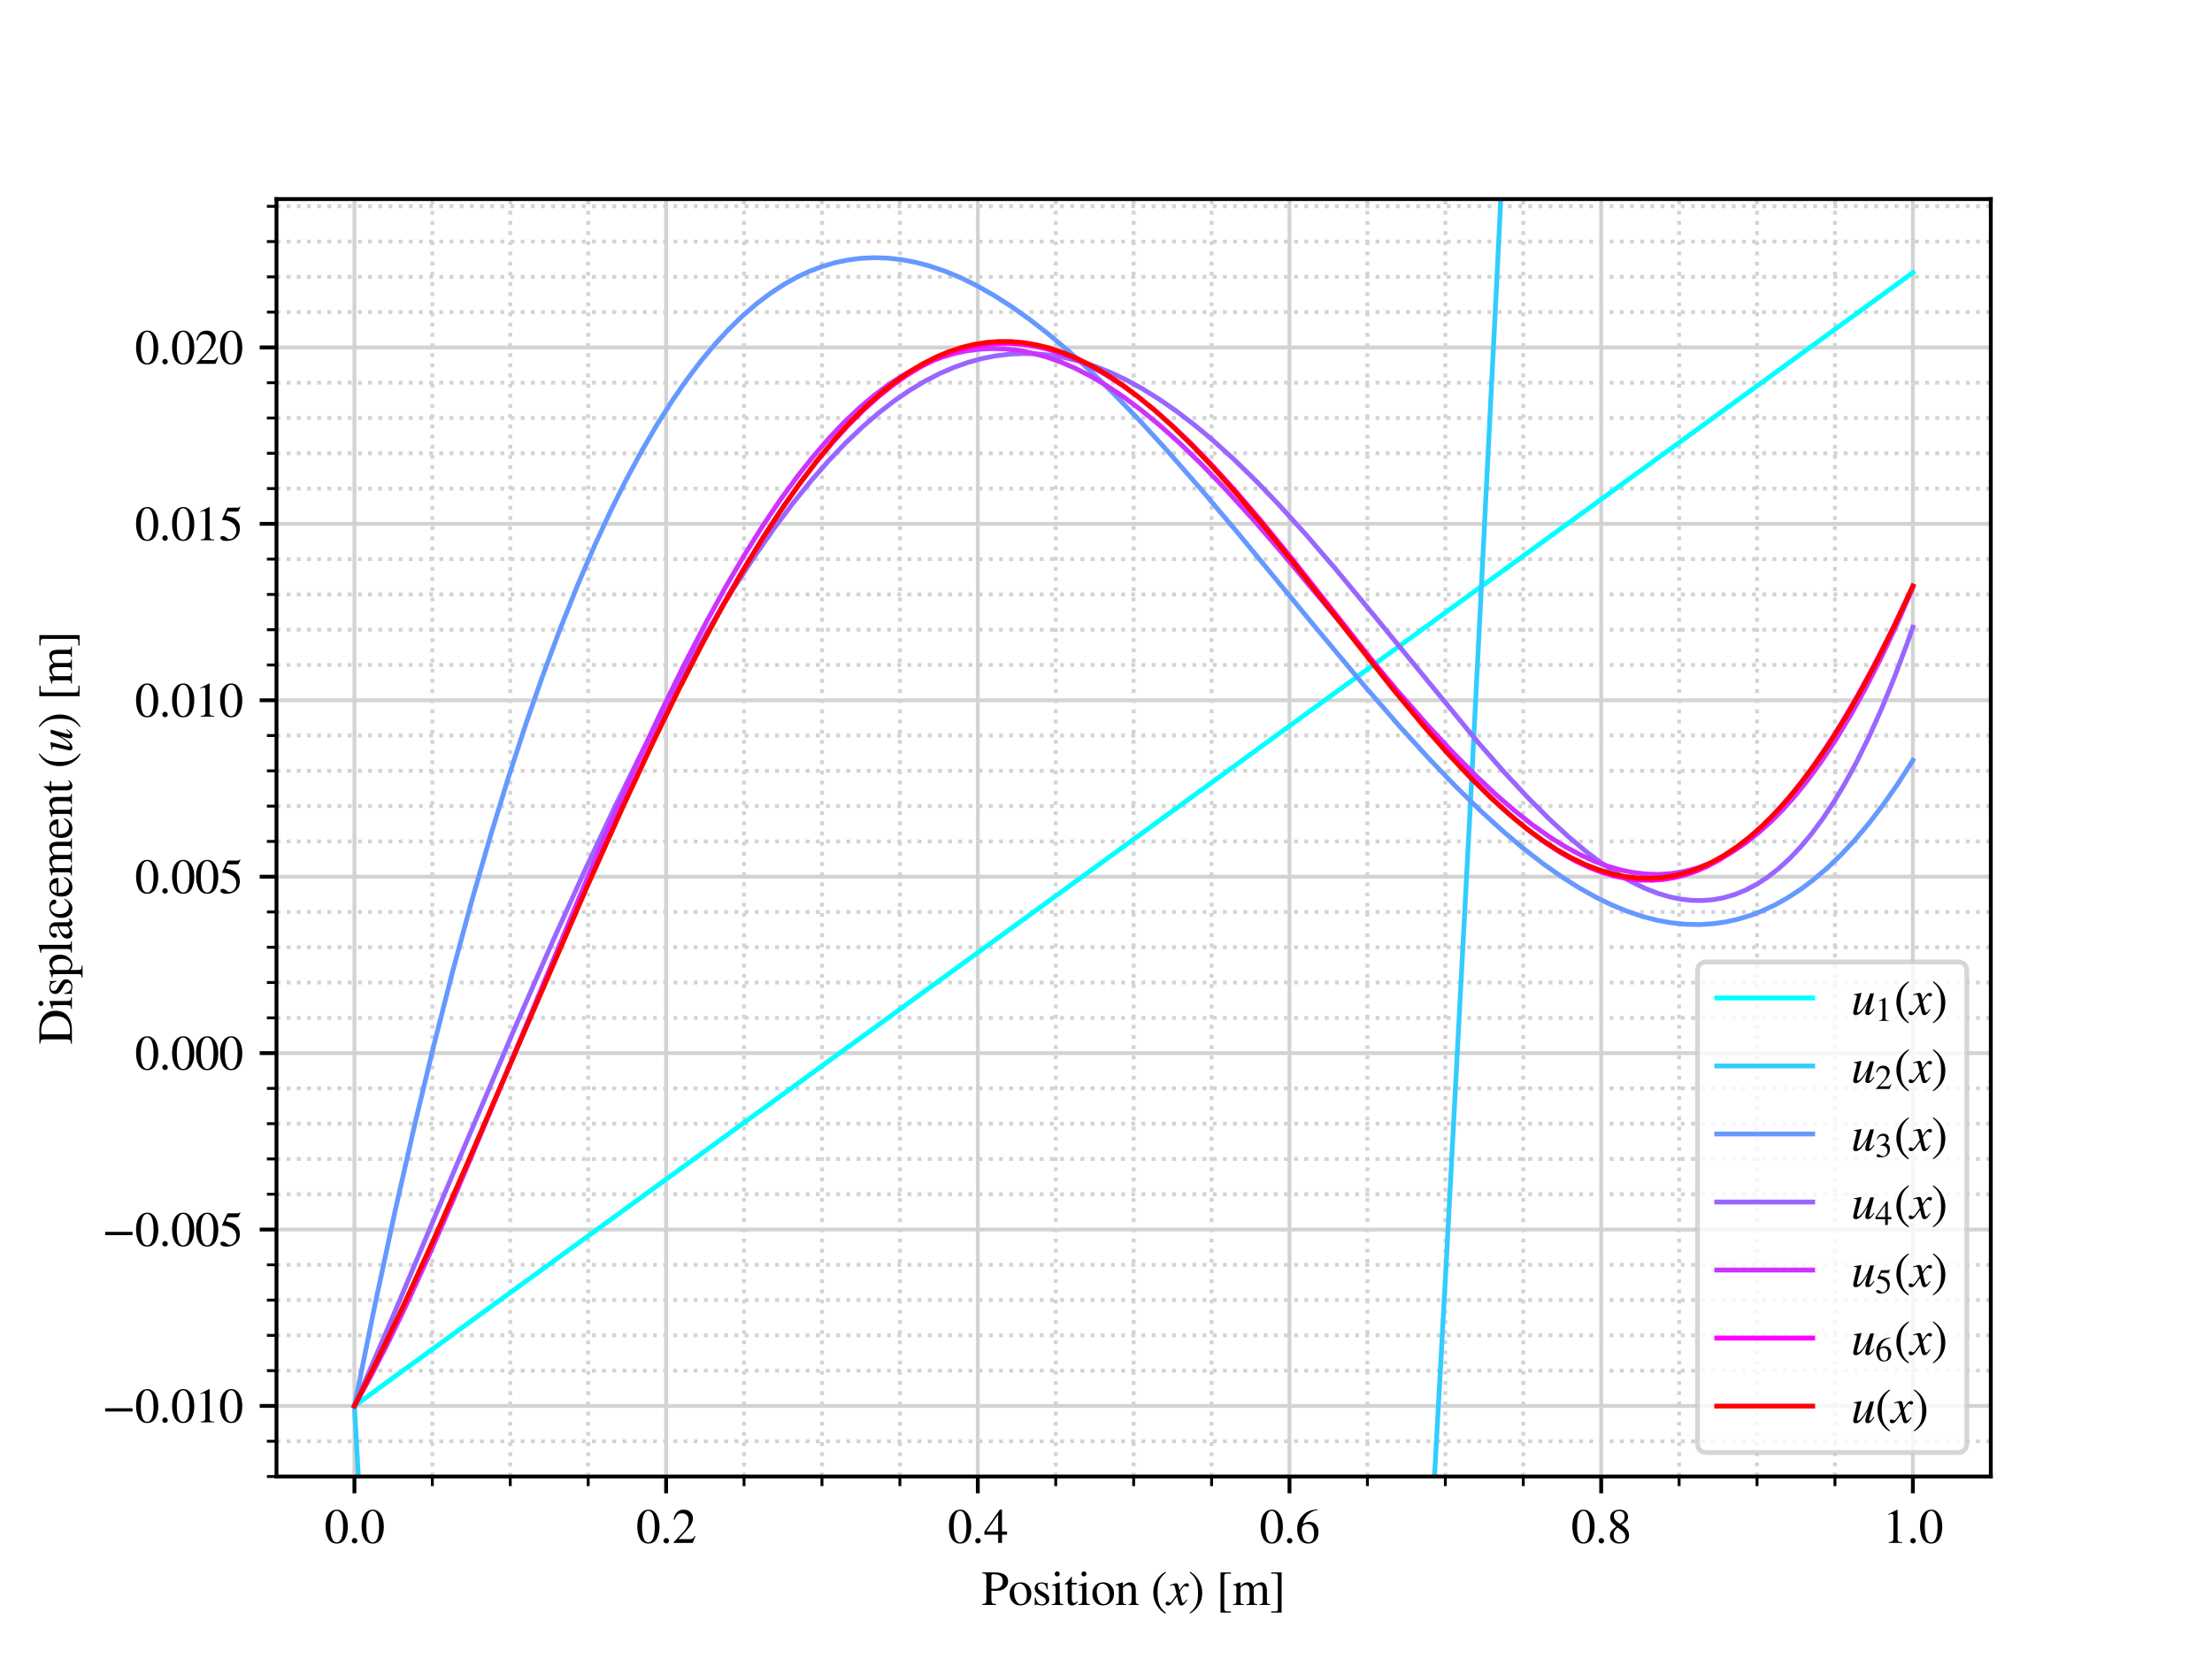 <?xml version="1.0" encoding="utf-8" standalone="no"?>
<!DOCTYPE svg PUBLIC "-//W3C//DTD SVG 1.1//EN"
  "http://www.w3.org/Graphics/SVG/1.1/DTD/svg11.dtd">
<svg xmlns:xlink="http://www.w3.org/1999/xlink" width="460.8pt" height="345.6pt" viewBox="0 0 460.8 345.6" xmlns="http://www.w3.org/2000/svg" version="1.1">
 <defs>
  <style type="text/css">*{stroke-linejoin: round; stroke-linecap: butt}</style>
 </defs>
 <g id="figure_1">
  <g id="patch_1">
   <path d="M 0 345.6 
L 460.8 345.6 
L 460.8 0 
L 0 0 
z
" style="fill: #ffffff"/>
  </g>
  <g id="axes_1">
   <g id="patch_2">
    <path d="M 57.6 307.584 
L 414.72 307.584 
L 414.72 41.472 
L 57.6 41.472 
z
" style="fill: #ffffff"/>
   </g>
   <g id="matplotlib.axis_1">
    <g id="xtick_1">
     <g id="line2d_1">
      <path d="M 73.833 307.584 
L 73.833 41.472 
" clip-path="url(#p7ff3b9deb4)" style="fill: none; stroke: #d3d3d3; stroke-width: 0.8; stroke-linecap: square"/>
     </g>
     <g id="line2d_2">
      <defs>
       <path id="m529e2c85d0" d="M 0 0 
L 0 3.5 
" style="stroke: #000000; stroke-width: 0.8"/>
      </defs>
      <g>
       <use xlink:href="#m529e2c85d0" x="73.833" y="307.584" style="stroke: #000000; stroke-width: 0.8"/>
      </g>
     </g>
     <g id="text_1">
      <!-- 0.0 -->
      <g transform="translate(67.583 321.414) scale(0.1 -0.1)">
       <defs>
        <path id="STIXGeneral-Regular-30" d="M 3046 2112 
Q 3046 1683 2963 1302 
Q 2880 922 2717 602 
Q 2554 282 2266 96 
Q 1978 -90 1600 -90 
Q 1210 -90 915 108 
Q 621 307 461 640 
Q 301 973 227 1350 
Q 154 1728 154 2150 
Q 154 2746 301 3222 
Q 448 3699 790 4012 
Q 1133 4326 1626 4326 
Q 2253 4326 2649 3712 
Q 3046 3098 3046 2112 
z
M 2432 2080 
Q 2432 3091 2217 3625 
Q 2003 4160 1587 4160 
Q 1190 4160 979 3622 
Q 768 3085 768 2106 
Q 768 1120 979 598 
Q 1190 77 1600 77 
Q 2003 77 2217 598 
Q 2432 1120 2432 2080 
z
" transform="scale(0.016)"/>
        <path id="STIXGeneral-Regular-2e" d="M 1158 275 
Q 1158 134 1052 32 
Q 947 -70 800 -70 
Q 653 -70 550 32 
Q 448 134 448 281 
Q 448 429 553 534 
Q 659 640 806 640 
Q 947 640 1052 531 
Q 1158 422 1158 275 
z
" transform="scale(0.016)"/>
       </defs>
       <use xlink:href="#STIXGeneral-Regular-30"/>
       <use xlink:href="#STIXGeneral-Regular-2e" x="50"/>
       <use xlink:href="#STIXGeneral-Regular-30" x="75"/>
      </g>
     </g>
    </g>
    <g id="xtick_2">
     <g id="line2d_3">
      <path d="M 138.764 307.584 
L 138.764 41.472 
" clip-path="url(#p7ff3b9deb4)" style="fill: none; stroke: #d3d3d3; stroke-width: 0.8; stroke-linecap: square"/>
     </g>
     <g id="line2d_4">
      <g>
       <use xlink:href="#m529e2c85d0" x="138.764" y="307.584" style="stroke: #000000; stroke-width: 0.8"/>
      </g>
     </g>
     <g id="text_2">
      <!-- 0.2 -->
      <g transform="translate(132.514 321.414) scale(0.1 -0.1)">
       <defs>
        <path id="STIXGeneral-Regular-32" d="M 3034 877 
L 2688 0 
L 186 0 
L 186 77 
L 1325 1286 
Q 1773 1754 1965 2144 
Q 2157 2534 2157 2950 
Q 2157 3379 1920 3616 
Q 1683 3853 1267 3853 
Q 922 3853 720 3673 
Q 518 3494 326 3021 
L 192 3053 
Q 301 3648 630 3987 
Q 960 4326 1523 4326 
Q 2054 4326 2380 4006 
Q 2707 3686 2707 3200 
Q 2707 2477 1888 1613 
L 832 486 
L 2330 486 
Q 2541 486 2665 569 
Q 2790 653 2944 915 
L 3034 877 
z
" transform="scale(0.016)"/>
       </defs>
       <use xlink:href="#STIXGeneral-Regular-30"/>
       <use xlink:href="#STIXGeneral-Regular-2e" x="50"/>
       <use xlink:href="#STIXGeneral-Regular-32" x="75"/>
      </g>
     </g>
    </g>
    <g id="xtick_3">
     <g id="line2d_5">
      <path d="M 203.695 307.584 
L 203.695 41.472 
" clip-path="url(#p7ff3b9deb4)" style="fill: none; stroke: #d3d3d3; stroke-width: 0.8; stroke-linecap: square"/>
     </g>
     <g id="line2d_6">
      <g>
       <use xlink:href="#m529e2c85d0" x="203.695" y="307.584" style="stroke: #000000; stroke-width: 0.8"/>
      </g>
     </g>
     <g id="text_3">
      <!-- 0.4 -->
      <g transform="translate(197.445 321.414) scale(0.1 -0.1)">
       <defs>
        <path id="STIXGeneral-Regular-34" d="M 3027 1069 
L 2368 1069 
L 2368 0 
L 1869 0 
L 1869 1069 
L 77 1069 
L 77 1478 
L 2086 4326 
L 2368 4326 
L 2368 1478 
L 3027 1478 
L 3027 1069 
z
M 1869 1478 
L 1869 3674 
L 333 1478 
L 1869 1478 
z
" transform="scale(0.016)"/>
       </defs>
       <use xlink:href="#STIXGeneral-Regular-30"/>
       <use xlink:href="#STIXGeneral-Regular-2e" x="50"/>
       <use xlink:href="#STIXGeneral-Regular-34" x="75"/>
      </g>
     </g>
    </g>
    <g id="xtick_4">
     <g id="line2d_7">
      <path d="M 268.625 307.584 
L 268.625 41.472 
" clip-path="url(#p7ff3b9deb4)" style="fill: none; stroke: #d3d3d3; stroke-width: 0.8; stroke-linecap: square"/>
     </g>
     <g id="line2d_8">
      <g>
       <use xlink:href="#m529e2c85d0" x="268.625" y="307.584" style="stroke: #000000; stroke-width: 0.8"/>
      </g>
     </g>
     <g id="text_4">
      <!-- 0.6 -->
      <g transform="translate(262.375 321.414) scale(0.1 -0.1)">
       <defs>
        <path id="STIXGeneral-Regular-36" d="M 2854 4378 
L 2867 4275 
Q 2112 4154 1606 3664 
Q 1101 3174 973 2451 
Q 1344 2739 1786 2739 
Q 2349 2739 2672 2380 
Q 2995 2022 2995 1402 
Q 2995 774 2669 378 
Q 2291 -90 1651 -90 
Q 870 -90 518 557 
Q 218 1107 218 1786 
Q 218 2835 915 3552 
Q 1312 3962 1731 4131 
Q 2150 4301 2854 4378 
z
M 2419 1203 
Q 2419 2445 1555 2445 
Q 1235 2445 1024 2275 
Q 813 2106 813 1702 
Q 813 954 1046 522 
Q 1280 90 1722 90 
Q 2061 90 2240 394 
Q 2419 698 2419 1203 
z
" transform="scale(0.016)"/>
       </defs>
       <use xlink:href="#STIXGeneral-Regular-30"/>
       <use xlink:href="#STIXGeneral-Regular-2e" x="50"/>
       <use xlink:href="#STIXGeneral-Regular-36" x="75"/>
      </g>
     </g>
    </g>
    <g id="xtick_5">
     <g id="line2d_9">
      <path d="M 333.556 307.584 
L 333.556 41.472 
" clip-path="url(#p7ff3b9deb4)" style="fill: none; stroke: #d3d3d3; stroke-width: 0.8; stroke-linecap: square"/>
     </g>
     <g id="line2d_10">
      <g>
       <use xlink:href="#m529e2c85d0" x="333.556" y="307.584" style="stroke: #000000; stroke-width: 0.8"/>
      </g>
     </g>
     <g id="text_5">
      <!-- 0.8 -->
      <g transform="translate(327.306 321.414) scale(0.1 -0.1)">
       <defs>
        <path id="STIXGeneral-Regular-38" d="M 2848 992 
Q 2848 499 2505 204 
Q 2163 -90 1587 -90 
Q 1050 -90 704 204 
Q 358 499 358 954 
Q 358 1293 524 1533 
Q 691 1773 1190 2125 
Q 710 2522 553 2765 
Q 397 3008 397 3328 
Q 397 3782 745 4054 
Q 1094 4326 1638 4326 
Q 2106 4326 2410 4060 
Q 2714 3795 2714 3411 
Q 2714 3059 2531 2848 
Q 2349 2637 1856 2374 
Q 2432 1990 2640 1689 
Q 2848 1389 2848 992 
z
M 2272 3411 
Q 2272 3744 2086 3945 
Q 1901 4147 1574 4147 
Q 1248 4147 1059 3977 
Q 870 3808 870 3513 
Q 870 3219 1059 2979 
Q 1248 2739 1670 2490 
Q 1997 2682 2134 2896 
Q 2272 3110 2272 3411 
z
M 1734 1741 
L 1357 1997 
Q 1075 1766 960 1545 
Q 845 1325 845 1011 
Q 845 576 1065 333 
Q 1286 90 1658 90 
Q 1971 90 2166 285 
Q 2362 480 2362 794 
Q 2362 1082 2214 1299 
Q 2067 1517 1734 1741 
z
" transform="scale(0.016)"/>
       </defs>
       <use xlink:href="#STIXGeneral-Regular-30"/>
       <use xlink:href="#STIXGeneral-Regular-2e" x="50"/>
       <use xlink:href="#STIXGeneral-Regular-38" x="75"/>
      </g>
     </g>
    </g>
    <g id="xtick_6">
     <g id="line2d_11">
      <path d="M 398.487 307.584 
L 398.487 41.472 
" clip-path="url(#p7ff3b9deb4)" style="fill: none; stroke: #d3d3d3; stroke-width: 0.8; stroke-linecap: square"/>
     </g>
     <g id="line2d_12">
      <g>
       <use xlink:href="#m529e2c85d0" x="398.487" y="307.584" style="stroke: #000000; stroke-width: 0.8"/>
      </g>
     </g>
     <g id="text_6">
      <!-- 1.0 -->
      <g transform="translate(392.237 321.414) scale(0.1 -0.1)">
       <defs>
        <path id="STIXGeneral-Regular-31" d="M 2522 0 
L 755 0 
L 755 96 
Q 1107 115 1235 227 
Q 1363 339 1363 608 
L 1363 3482 
Q 1363 3795 1171 3795 
Q 1082 3795 883 3718 
L 710 3654 
L 710 3744 
L 1856 4326 
L 1914 4307 
L 1914 486 
Q 1914 275 2042 185 
Q 2170 96 2522 96 
L 2522 0 
z
" transform="scale(0.016)"/>
       </defs>
       <use xlink:href="#STIXGeneral-Regular-31"/>
       <use xlink:href="#STIXGeneral-Regular-2e" x="50"/>
       <use xlink:href="#STIXGeneral-Regular-30" x="75"/>
      </g>
     </g>
    </g>
    <g id="xtick_7">
     <g id="line2d_13">
      <path d="M 90.065 307.584 
L 90.065 41.472 
" clip-path="url(#p7ff3b9deb4)" style="fill: none; stroke-dasharray: 0.8,1.32; stroke-dashoffset: 0; stroke: #d3d3d3; stroke-width: 0.8"/>
     </g>
     <g id="line2d_14">
      <defs>
       <path id="m45455e22af" d="M 0 0 
L 0 2 
" style="stroke: #000000; stroke-width: 0.6"/>
      </defs>
      <g>
       <use xlink:href="#m45455e22af" x="90.065" y="307.584" style="stroke: #000000; stroke-width: 0.6"/>
      </g>
     </g>
    </g>
    <g id="xtick_8">
     <g id="line2d_15">
      <path d="M 106.298 307.584 
L 106.298 41.472 
" clip-path="url(#p7ff3b9deb4)" style="fill: none; stroke-dasharray: 0.8,1.32; stroke-dashoffset: 0; stroke: #d3d3d3; stroke-width: 0.8"/>
     </g>
     <g id="line2d_16">
      <g>
       <use xlink:href="#m45455e22af" x="106.298" y="307.584" style="stroke: #000000; stroke-width: 0.6"/>
      </g>
     </g>
    </g>
    <g id="xtick_9">
     <g id="line2d_17">
      <path d="M 122.531 307.584 
L 122.531 41.472 
" clip-path="url(#p7ff3b9deb4)" style="fill: none; stroke-dasharray: 0.8,1.32; stroke-dashoffset: 0; stroke: #d3d3d3; stroke-width: 0.8"/>
     </g>
     <g id="line2d_18">
      <g>
       <use xlink:href="#m45455e22af" x="122.531" y="307.584" style="stroke: #000000; stroke-width: 0.6"/>
      </g>
     </g>
    </g>
    <g id="xtick_10">
     <g id="line2d_19">
      <path d="M 154.996 307.584 
L 154.996 41.472 
" clip-path="url(#p7ff3b9deb4)" style="fill: none; stroke-dasharray: 0.8,1.32; stroke-dashoffset: 0; stroke: #d3d3d3; stroke-width: 0.8"/>
     </g>
     <g id="line2d_20">
      <g>
       <use xlink:href="#m45455e22af" x="154.996" y="307.584" style="stroke: #000000; stroke-width: 0.6"/>
      </g>
     </g>
    </g>
    <g id="xtick_11">
     <g id="line2d_21">
      <path d="M 171.229 307.584 
L 171.229 41.472 
" clip-path="url(#p7ff3b9deb4)" style="fill: none; stroke-dasharray: 0.8,1.32; stroke-dashoffset: 0; stroke: #d3d3d3; stroke-width: 0.8"/>
     </g>
     <g id="line2d_22">
      <g>
       <use xlink:href="#m45455e22af" x="171.229" y="307.584" style="stroke: #000000; stroke-width: 0.6"/>
      </g>
     </g>
    </g>
    <g id="xtick_12">
     <g id="line2d_23">
      <path d="M 187.462 307.584 
L 187.462 41.472 
" clip-path="url(#p7ff3b9deb4)" style="fill: none; stroke-dasharray: 0.8,1.32; stroke-dashoffset: 0; stroke: #d3d3d3; stroke-width: 0.8"/>
     </g>
     <g id="line2d_24">
      <g>
       <use xlink:href="#m45455e22af" x="187.462" y="307.584" style="stroke: #000000; stroke-width: 0.6"/>
      </g>
     </g>
    </g>
    <g id="xtick_13">
     <g id="line2d_25">
      <path d="M 219.927 307.584 
L 219.927 41.472 
" clip-path="url(#p7ff3b9deb4)" style="fill: none; stroke-dasharray: 0.8,1.32; stroke-dashoffset: 0; stroke: #d3d3d3; stroke-width: 0.8"/>
     </g>
     <g id="line2d_26">
      <g>
       <use xlink:href="#m45455e22af" x="219.927" y="307.584" style="stroke: #000000; stroke-width: 0.6"/>
      </g>
     </g>
    </g>
    <g id="xtick_14">
     <g id="line2d_27">
      <path d="M 236.16 307.584 
L 236.16 41.472 
" clip-path="url(#p7ff3b9deb4)" style="fill: none; stroke-dasharray: 0.8,1.32; stroke-dashoffset: 0; stroke: #d3d3d3; stroke-width: 0.8"/>
     </g>
     <g id="line2d_28">
      <g>
       <use xlink:href="#m45455e22af" x="236.16" y="307.584" style="stroke: #000000; stroke-width: 0.6"/>
      </g>
     </g>
    </g>
    <g id="xtick_15">
     <g id="line2d_29">
      <path d="M 252.393 307.584 
L 252.393 41.472 
" clip-path="url(#p7ff3b9deb4)" style="fill: none; stroke-dasharray: 0.8,1.32; stroke-dashoffset: 0; stroke: #d3d3d3; stroke-width: 0.8"/>
     </g>
     <g id="line2d_30">
      <g>
       <use xlink:href="#m45455e22af" x="252.393" y="307.584" style="stroke: #000000; stroke-width: 0.6"/>
      </g>
     </g>
    </g>
    <g id="xtick_16">
     <g id="line2d_31">
      <path d="M 284.858 307.584 
L 284.858 41.472 
" clip-path="url(#p7ff3b9deb4)" style="fill: none; stroke-dasharray: 0.8,1.32; stroke-dashoffset: 0; stroke: #d3d3d3; stroke-width: 0.8"/>
     </g>
     <g id="line2d_32">
      <g>
       <use xlink:href="#m45455e22af" x="284.858" y="307.584" style="stroke: #000000; stroke-width: 0.6"/>
      </g>
     </g>
    </g>
    <g id="xtick_17">
     <g id="line2d_33">
      <path d="M 301.091 307.584 
L 301.091 41.472 
" clip-path="url(#p7ff3b9deb4)" style="fill: none; stroke-dasharray: 0.8,1.32; stroke-dashoffset: 0; stroke: #d3d3d3; stroke-width: 0.8"/>
     </g>
     <g id="line2d_34">
      <g>
       <use xlink:href="#m45455e22af" x="301.091" y="307.584" style="stroke: #000000; stroke-width: 0.6"/>
      </g>
     </g>
    </g>
    <g id="xtick_18">
     <g id="line2d_35">
      <path d="M 317.324 307.584 
L 317.324 41.472 
" clip-path="url(#p7ff3b9deb4)" style="fill: none; stroke-dasharray: 0.8,1.32; stroke-dashoffset: 0; stroke: #d3d3d3; stroke-width: 0.8"/>
     </g>
     <g id="line2d_36">
      <g>
       <use xlink:href="#m45455e22af" x="317.324" y="307.584" style="stroke: #000000; stroke-width: 0.6"/>
      </g>
     </g>
    </g>
    <g id="xtick_19">
     <g id="line2d_37">
      <path d="M 349.789 307.584 
L 349.789 41.472 
" clip-path="url(#p7ff3b9deb4)" style="fill: none; stroke-dasharray: 0.8,1.32; stroke-dashoffset: 0; stroke: #d3d3d3; stroke-width: 0.8"/>
     </g>
     <g id="line2d_38">
      <g>
       <use xlink:href="#m45455e22af" x="349.789" y="307.584" style="stroke: #000000; stroke-width: 0.6"/>
      </g>
     </g>
    </g>
    <g id="xtick_20">
     <g id="line2d_39">
      <path d="M 366.022 307.584 
L 366.022 41.472 
" clip-path="url(#p7ff3b9deb4)" style="fill: none; stroke-dasharray: 0.8,1.32; stroke-dashoffset: 0; stroke: #d3d3d3; stroke-width: 0.8"/>
     </g>
     <g id="line2d_40">
      <g>
       <use xlink:href="#m45455e22af" x="366.022" y="307.584" style="stroke: #000000; stroke-width: 0.6"/>
      </g>
     </g>
    </g>
    <g id="xtick_21">
     <g id="line2d_41">
      <path d="M 382.255 307.584 
L 382.255 41.472 
" clip-path="url(#p7ff3b9deb4)" style="fill: none; stroke-dasharray: 0.8,1.32; stroke-dashoffset: 0; stroke: #d3d3d3; stroke-width: 0.8"/>
     </g>
     <g id="line2d_42">
      <g>
       <use xlink:href="#m45455e22af" x="382.255" y="307.584" style="stroke: #000000; stroke-width: 0.6"/>
      </g>
     </g>
    </g>
    <g id="text_7">
     <!-- Position ($x$) [m] -->
     <g transform="translate(204.46 334.414) scale(0.1 -0.1)">
      <defs>
       <path id="STIXGeneral-Regular-50" d="M 102 4237 
L 1760 4237 
Q 2669 4237 3149 3834 
Q 3469 3565 3469 3072 
Q 3469 2560 3104 2234 
Q 2835 1990 2553 1916 
Q 2272 1843 1734 1843 
Q 1549 1843 1293 1862 
L 1293 717 
Q 1293 352 1398 246 
Q 1504 141 1894 122 
L 1894 0 
L 102 0 
L 102 122 
Q 474 147 557 256 
Q 640 365 640 781 
L 640 3526 
Q 640 3885 547 3987 
Q 454 4090 102 4115 
L 102 4237 
z
M 1293 3770 
L 1293 2118 
Q 1510 2099 1683 2099 
Q 2202 2099 2486 2352 
Q 2771 2605 2771 3040 
Q 2771 3558 2476 3779 
Q 2182 4000 1517 4000 
Q 1382 4000 1337 3952 
Q 1293 3904 1293 3770 
z
" transform="scale(0.016)"/>
       <path id="STIXGeneral-Regular-6f" d="M 3008 1478 
Q 3008 806 2608 371 
Q 2208 -64 1568 -64 
Q 979 -64 582 368 
Q 186 800 186 1459 
Q 186 2125 582 2534 
Q 979 2944 1626 2944 
Q 2221 2944 2614 2537 
Q 3008 2131 3008 1478 
z
M 2432 1306 
Q 2432 2035 2112 2445 
Q 1856 2765 1504 2765 
Q 1171 2765 966 2493 
Q 762 2221 762 1747 
Q 762 928 1101 435 
Q 1318 115 1677 115 
Q 2029 115 2230 432 
Q 2432 749 2432 1306 
z
" transform="scale(0.016)"/>
       <path id="STIXGeneral-Regular-73" d="M 998 1926 
L 1664 1523 
Q 1984 1331 2105 1164 
Q 2227 998 2227 736 
Q 2227 416 1961 176 
Q 1696 -64 1331 -64 
Q 1030 -64 864 -6 
Q 691 51 570 51 
Q 461 51 416 -26 
L 333 -26 
L 333 979 
L 435 979 
Q 538 512 730 294 
Q 922 77 1248 77 
Q 1485 77 1632 211 
Q 1779 346 1779 550 
Q 1779 845 1440 1030 
L 1094 1222 
Q 326 1651 326 2150 
Q 326 2522 566 2730 
Q 806 2938 1210 2938 
Q 1491 2938 1638 2867 
Q 1754 2816 1818 2816 
Q 1862 2816 1920 2880 
L 1990 2880 
L 2022 2010 
L 1926 2010 
Q 1818 2445 1654 2621 
Q 1491 2797 1203 2797 
Q 986 2797 854 2688 
Q 723 2579 723 2362 
Q 723 2253 796 2128 
Q 870 2003 998 1926 
z
" transform="scale(0.016)"/>
       <path id="STIXGeneral-Regular-69" d="M 1152 4045 
Q 1152 3904 1056 3811 
Q 960 3718 819 3718 
Q 685 3718 592 3811 
Q 499 3904 499 4045 
Q 499 4179 595 4275 
Q 691 4371 826 4371 
Q 966 4371 1059 4275 
Q 1152 4179 1152 4045 
z
M 1619 0 
L 102 0 
L 102 96 
Q 435 115 521 211 
Q 608 307 608 666 
L 608 2118 
Q 608 2342 563 2432 
Q 518 2522 397 2522 
Q 243 2522 128 2490 
L 128 2592 
L 1120 2944 
L 1146 2918 
L 1146 672 
Q 1146 314 1226 218 
Q 1306 122 1619 96 
L 1619 0 
z
" transform="scale(0.016)"/>
       <path id="STIXGeneral-Regular-74" d="M 1702 493 
L 1786 422 
Q 1478 -64 1011 -64 
Q 448 -64 448 749 
L 448 2675 
L 109 2675 
Q 83 2694 83 2720 
Q 83 2771 192 2842 
Q 435 2982 813 3526 
Q 826 3546 874 3606 
Q 922 3667 941 3706 
Q 986 3706 986 3622 
L 986 2880 
L 1632 2880 
L 1632 2675 
L 986 2675 
L 986 845 
Q 986 538 1062 403 
Q 1139 269 1318 269 
Q 1510 269 1702 493 
z
" transform="scale(0.016)"/>
       <path id="STIXGeneral-Regular-6e" d="M 3104 0 
L 1773 0 
L 1779 96 
Q 2016 115 2096 233 
Q 2176 352 2176 672 
L 2176 1946 
Q 2176 2592 1709 2592 
Q 1549 2592 1408 2515 
Q 1267 2438 1050 2227 
L 1050 461 
Q 1050 269 1136 192 
Q 1222 115 1466 96 
L 1466 0 
L 115 0 
L 115 96 
Q 358 115 435 214 
Q 512 314 512 602 
L 512 2157 
Q 512 2394 467 2483 
Q 422 2573 288 2573 
Q 160 2573 102 2547 
L 102 2656 
Q 550 2784 979 2944 
L 1030 2925 
L 1030 2426 
L 1037 2426 
Q 1491 2944 1958 2944 
Q 2323 2944 2518 2688 
Q 2714 2432 2714 1958 
L 2714 544 
Q 2714 288 2790 205 
Q 2867 122 3104 96 
L 3104 0 
z
" transform="scale(0.016)"/>
       <path id="STIXGeneral-Regular-20" transform="scale(0.016)"/>
       <path id="STIXGeneral-Regular-28" d="M 1946 -1030 
L 1869 -1133 
Q 1126 -710 716 32 
Q 307 774 307 1613 
Q 307 3386 1888 4326 
L 1946 4224 
Q 1293 3667 1075 3126 
Q 858 2586 858 1632 
Q 858 685 1082 96 
Q 1306 -493 1946 -1030 
z
" transform="scale(0.016)"/>
       <path id="STIXGeneral-Italic-78" d="M 1555 2272 
L 1632 1907 
Q 1971 2426 2179 2624 
Q 2387 2822 2598 2822 
Q 2714 2822 2787 2755 
Q 2861 2688 2861 2585 
Q 2861 2483 2800 2419 
Q 2739 2355 2643 2355 
Q 2586 2355 2490 2409 
Q 2394 2464 2310 2464 
Q 2125 2464 1683 1690 
Q 1683 1606 1734 1402 
L 1939 544 
Q 2003 282 2131 282 
Q 2234 282 2432 538 
Q 2451 563 2476 598 
Q 2502 634 2521 662 
Q 2541 691 2566 717 
L 2662 659 
Q 2387 230 2227 80 
Q 2067 -70 1882 -70 
Q 1728 -70 1645 26 
Q 1562 122 1504 365 
L 1318 1126 
L 755 365 
Q 557 96 432 13 
Q 307 -70 147 -70 
Q 0 -70 -86 0 
Q -173 70 -173 198 
Q -173 294 -112 361 
Q -51 429 45 429 
Q 122 429 250 358 
Q 346 301 416 301 
Q 525 301 742 614 
L 1267 1357 
L 1088 2150 
Q 1024 2432 969 2509 
Q 915 2586 794 2586 
Q 717 2586 544 2541 
L 429 2509 
L 410 2611 
L 480 2637 
Q 992 2822 1229 2822 
Q 1350 2822 1420 2707 
Q 1491 2592 1555 2272 
z
" transform="scale(0.016)"/>
       <path id="STIXGeneral-Regular-29" d="M 186 4224 
L 262 4326 
Q 992 3891 1408 3148 
Q 1824 2406 1824 1581 
Q 1824 -166 243 -1133 
L 186 -1030 
Q 845 -486 1059 54 
Q 1274 595 1274 1562 
Q 1274 2534 1059 3120 
Q 845 3706 186 4224 
z
" transform="scale(0.016)"/>
       <path id="STIXGeneral-Regular-5b" d="M 1914 -998 
L 563 -998 
L 563 4237 
L 1914 4237 
L 1914 4077 
L 1382 4077 
Q 1216 4077 1133 4006 
Q 1050 3936 1050 3770 
L 1050 -493 
Q 1050 -838 1382 -838 
L 1914 -838 
L 1914 -998 
z
" transform="scale(0.016)"/>
       <path id="STIXGeneral-Regular-6d" d="M 4960 0 
L 3565 0 
L 3565 96 
Q 3834 122 3907 208 
Q 3981 294 3981 576 
L 3981 1894 
Q 3981 2278 3869 2444 
Q 3757 2611 3488 2611 
Q 3264 2611 3107 2521 
Q 2950 2432 2803 2221 
L 2803 608 
Q 2803 301 2896 201 
Q 2989 102 3264 96 
L 3264 0 
L 1830 0 
L 1830 96 
Q 2112 115 2189 188 
Q 2266 262 2266 550 
L 2266 1901 
Q 2266 2611 1850 2611 
Q 1670 2611 1468 2531 
Q 1267 2451 1171 2336 
Q 1088 2240 1088 2227 
L 1088 448 
Q 1088 243 1177 176 
Q 1267 109 1523 96 
L 1523 0 
L 102 0 
L 102 96 
Q 371 102 460 195 
Q 550 288 550 563 
L 550 2150 
Q 550 2387 499 2480 
Q 448 2573 326 2573 
Q 230 2573 122 2547 
L 122 2656 
Q 557 2778 1011 2944 
L 1062 2925 
L 1062 2451 
L 1075 2451 
Q 1363 2752 1584 2848 
Q 1805 2944 2054 2944 
Q 2560 2944 2733 2406 
Q 3232 2944 3776 2944 
Q 4518 2944 4518 1792 
L 4518 493 
Q 4518 282 4582 202 
Q 4646 122 4794 109 
L 4960 96 
L 4960 0 
z
" transform="scale(0.016)"/>
       <path id="STIXGeneral-Regular-5d" d="M 1568 -998 
L 218 -998 
L 218 -838 
L 781 -838 
Q 947 -838 1014 -768 
Q 1082 -698 1082 -544 
L 1082 3731 
Q 1082 4077 755 4077 
L 218 4077 
L 218 4237 
L 1568 4237 
L 1568 -998 
z
" transform="scale(0.016)"/>
      </defs>
      <use xlink:href="#STIXGeneral-Regular-50" transform="translate(0 0.703)"/>
      <use xlink:href="#STIXGeneral-Regular-6f" transform="translate(55.7 0.703)"/>
      <use xlink:href="#STIXGeneral-Regular-73" transform="translate(105.7 0.703)"/>
      <use xlink:href="#STIXGeneral-Regular-69" transform="translate(144.6 0.703)"/>
      <use xlink:href="#STIXGeneral-Regular-74" transform="translate(172.4 0.703)"/>
      <use xlink:href="#STIXGeneral-Regular-69" transform="translate(200.2 0.703)"/>
      <use xlink:href="#STIXGeneral-Regular-6f" transform="translate(228 0.703)"/>
      <use xlink:href="#STIXGeneral-Regular-6e" transform="translate(278 0.703)"/>
      <use xlink:href="#STIXGeneral-Regular-20" transform="translate(328 0.703)"/>
      <use xlink:href="#STIXGeneral-Regular-28" transform="translate(353 0.703)"/>
      <use xlink:href="#STIXGeneral-Italic-78" transform="translate(386.3 0.703)"/>
      <use xlink:href="#STIXGeneral-Regular-29" transform="translate(430.7 0.703)"/>
      <use xlink:href="#STIXGeneral-Regular-20" transform="translate(464 0.703)"/>
      <use xlink:href="#STIXGeneral-Regular-5b" transform="translate(489 0.703)"/>
      <use xlink:href="#STIXGeneral-Regular-6d" transform="translate(522.3 0.703)"/>
      <use xlink:href="#STIXGeneral-Regular-5d" transform="translate(600.1 0.703)"/>
     </g>
    </g>
   </g>
   <g id="matplotlib.axis_2">
    <g id="ytick_1">
     <g id="line2d_43">
      <path d="M 57.6 292.883 
L 414.72 292.883 
" clip-path="url(#p7ff3b9deb4)" style="fill: none; stroke: #d3d3d3; stroke-width: 0.8; stroke-linecap: square"/>
     </g>
     <g id="line2d_44">
      <defs>
       <path id="m0acab473fa" d="M 0 0 
L -3.5 0 
" style="stroke: #000000; stroke-width: 0.8"/>
      </defs>
      <g>
       <use xlink:href="#m0acab473fa" x="57.6" y="292.883" style="stroke: #000000; stroke-width: 0.8"/>
      </g>
     </g>
     <g id="text_8">
      <!-- −0.010 -->
      <g transform="translate(21.25 296.298) scale(0.1 -0.1)">
       <defs>
        <path id="STIXGeneral-Regular-2212" d="M 3974 1408 
L 410 1408 
L 410 1830 
L 3974 1830 
L 3974 1408 
z
" transform="scale(0.016)"/>
       </defs>
       <use xlink:href="#STIXGeneral-Regular-2212"/>
       <use xlink:href="#STIXGeneral-Regular-30" x="68.5"/>
       <use xlink:href="#STIXGeneral-Regular-2e" x="118.5"/>
       <use xlink:href="#STIXGeneral-Regular-30" x="143.5"/>
       <use xlink:href="#STIXGeneral-Regular-31" x="193.5"/>
       <use xlink:href="#STIXGeneral-Regular-30" x="243.5"/>
      </g>
     </g>
    </g>
    <g id="ytick_2">
     <g id="line2d_45">
      <path d="M 57.6 256.132 
L 414.72 256.132 
" clip-path="url(#p7ff3b9deb4)" style="fill: none; stroke: #d3d3d3; stroke-width: 0.8; stroke-linecap: square"/>
     </g>
     <g id="line2d_46">
      <g>
       <use xlink:href="#m0acab473fa" x="57.6" y="256.132" style="stroke: #000000; stroke-width: 0.8"/>
      </g>
     </g>
     <g id="text_9">
      <!-- −0.005 -->
      <g transform="translate(21.25 259.547) scale(0.1 -0.1)">
       <defs>
        <path id="STIXGeneral-Regular-35" d="M 2803 4358 
L 2573 3814 
Q 2534 3731 2400 3731 
L 1158 3731 
L 902 3187 
Q 1606 3053 1920 2896 
Q 2234 2739 2502 2368 
Q 2726 2061 2726 1555 
Q 2726 1094 2576 780 
Q 2426 467 2099 224 
Q 1664 -90 1011 -90 
Q 646 -90 422 19 
Q 198 128 198 307 
Q 198 550 486 550 
Q 717 550 960 352 
Q 1210 147 1414 147 
Q 1747 147 2012 480 
Q 2278 813 2278 1229 
Q 2278 1843 1850 2189 
Q 1293 2637 486 2637 
Q 410 2637 410 2688 
L 416 2720 
L 1114 4237 
L 2438 4237 
Q 2547 4237 2608 4269 
Q 2669 4301 2746 4403 
L 2803 4358 
z
" transform="scale(0.016)"/>
       </defs>
       <use xlink:href="#STIXGeneral-Regular-2212"/>
       <use xlink:href="#STIXGeneral-Regular-30" x="68.5"/>
       <use xlink:href="#STIXGeneral-Regular-2e" x="118.5"/>
       <use xlink:href="#STIXGeneral-Regular-30" x="143.5"/>
       <use xlink:href="#STIXGeneral-Regular-30" x="193.5"/>
       <use xlink:href="#STIXGeneral-Regular-35" x="243.5"/>
      </g>
     </g>
    </g>
    <g id="ytick_3">
     <g id="line2d_47">
      <path d="M 57.6 219.381 
L 414.72 219.381 
" clip-path="url(#p7ff3b9deb4)" style="fill: none; stroke: #d3d3d3; stroke-width: 0.8; stroke-linecap: square"/>
     </g>
     <g id="line2d_48">
      <g>
       <use xlink:href="#m0acab473fa" x="57.6" y="219.381" style="stroke: #000000; stroke-width: 0.8"/>
      </g>
     </g>
     <g id="text_10">
      <!-- 0.000 -->
      <g transform="translate(28.1 222.796) scale(0.1 -0.1)">
       <use xlink:href="#STIXGeneral-Regular-30"/>
       <use xlink:href="#STIXGeneral-Regular-2e" x="50"/>
       <use xlink:href="#STIXGeneral-Regular-30" x="75"/>
       <use xlink:href="#STIXGeneral-Regular-30" x="125"/>
       <use xlink:href="#STIXGeneral-Regular-30" x="175"/>
      </g>
     </g>
    </g>
    <g id="ytick_4">
     <g id="line2d_49">
      <path d="M 57.6 182.63 
L 414.72 182.63 
" clip-path="url(#p7ff3b9deb4)" style="fill: none; stroke: #d3d3d3; stroke-width: 0.8; stroke-linecap: square"/>
     </g>
     <g id="line2d_50">
      <g>
       <use xlink:href="#m0acab473fa" x="57.6" y="182.63" style="stroke: #000000; stroke-width: 0.8"/>
      </g>
     </g>
     <g id="text_11">
      <!-- 0.005 -->
      <g transform="translate(28.1 186.044) scale(0.1 -0.1)">
       <use xlink:href="#STIXGeneral-Regular-30"/>
       <use xlink:href="#STIXGeneral-Regular-2e" x="50"/>
       <use xlink:href="#STIXGeneral-Regular-30" x="75"/>
       <use xlink:href="#STIXGeneral-Regular-30" x="125"/>
       <use xlink:href="#STIXGeneral-Regular-35" x="175"/>
      </g>
     </g>
    </g>
    <g id="ytick_5">
     <g id="line2d_51">
      <path d="M 57.6 145.878 
L 414.72 145.878 
" clip-path="url(#p7ff3b9deb4)" style="fill: none; stroke: #d3d3d3; stroke-width: 0.8; stroke-linecap: square"/>
     </g>
     <g id="line2d_52">
      <g>
       <use xlink:href="#m0acab473fa" x="57.6" y="145.878" style="stroke: #000000; stroke-width: 0.8"/>
      </g>
     </g>
     <g id="text_12">
      <!-- 0.010 -->
      <g transform="translate(28.1 149.293) scale(0.1 -0.1)">
       <use xlink:href="#STIXGeneral-Regular-30"/>
       <use xlink:href="#STIXGeneral-Regular-2e" x="50"/>
       <use xlink:href="#STIXGeneral-Regular-30" x="75"/>
       <use xlink:href="#STIXGeneral-Regular-31" x="125"/>
       <use xlink:href="#STIXGeneral-Regular-30" x="175"/>
      </g>
     </g>
    </g>
    <g id="ytick_6">
     <g id="line2d_53">
      <path d="M 57.6 109.127 
L 414.72 109.127 
" clip-path="url(#p7ff3b9deb4)" style="fill: none; stroke: #d3d3d3; stroke-width: 0.8; stroke-linecap: square"/>
     </g>
     <g id="line2d_54">
      <g>
       <use xlink:href="#m0acab473fa" x="57.6" y="109.127" style="stroke: #000000; stroke-width: 0.8"/>
      </g>
     </g>
     <g id="text_13">
      <!-- 0.015 -->
      <g transform="translate(28.1 112.542) scale(0.1 -0.1)">
       <use xlink:href="#STIXGeneral-Regular-30"/>
       <use xlink:href="#STIXGeneral-Regular-2e" x="50"/>
       <use xlink:href="#STIXGeneral-Regular-30" x="75"/>
       <use xlink:href="#STIXGeneral-Regular-31" x="125"/>
       <use xlink:href="#STIXGeneral-Regular-35" x="175"/>
      </g>
     </g>
    </g>
    <g id="ytick_7">
     <g id="line2d_55">
      <path d="M 57.6 72.376 
L 414.72 72.376 
" clip-path="url(#p7ff3b9deb4)" style="fill: none; stroke: #d3d3d3; stroke-width: 0.8; stroke-linecap: square"/>
     </g>
     <g id="line2d_56">
      <g>
       <use xlink:href="#m0acab473fa" x="57.6" y="72.376" style="stroke: #000000; stroke-width: 0.8"/>
      </g>
     </g>
     <g id="text_14">
      <!-- 0.020 -->
      <g transform="translate(28.1 75.79) scale(0.1 -0.1)">
       <use xlink:href="#STIXGeneral-Regular-30"/>
       <use xlink:href="#STIXGeneral-Regular-2e" x="50"/>
       <use xlink:href="#STIXGeneral-Regular-30" x="75"/>
       <use xlink:href="#STIXGeneral-Regular-32" x="125"/>
       <use xlink:href="#STIXGeneral-Regular-30" x="175"/>
      </g>
     </g>
    </g>
    <g id="ytick_8">
     <g id="line2d_57">
      <path d="M 57.6 307.584 
L 414.72 307.584 
" clip-path="url(#p7ff3b9deb4)" style="fill: none; stroke-dasharray: 0.8,1.32; stroke-dashoffset: 0; stroke: #d3d3d3; stroke-width: 0.8"/>
     </g>
     <g id="line2d_58">
      <defs>
       <path id="mf05ada1610" d="M 0 0 
L -2 0 
" style="stroke: #000000; stroke-width: 0.6"/>
      </defs>
      <g>
       <use xlink:href="#mf05ada1610" x="57.6" y="307.584" style="stroke: #000000; stroke-width: 0.6"/>
      </g>
     </g>
    </g>
    <g id="ytick_9">
     <g id="line2d_59">
      <path d="M 57.6 300.234 
L 414.72 300.234 
" clip-path="url(#p7ff3b9deb4)" style="fill: none; stroke-dasharray: 0.8,1.32; stroke-dashoffset: 0; stroke: #d3d3d3; stroke-width: 0.8"/>
     </g>
     <g id="line2d_60">
      <g>
       <use xlink:href="#mf05ada1610" x="57.6" y="300.234" style="stroke: #000000; stroke-width: 0.6"/>
      </g>
     </g>
    </g>
    <g id="ytick_10">
     <g id="line2d_61">
      <path d="M 57.6 285.533 
L 414.72 285.533 
" clip-path="url(#p7ff3b9deb4)" style="fill: none; stroke-dasharray: 0.8,1.32; stroke-dashoffset: 0; stroke: #d3d3d3; stroke-width: 0.8"/>
     </g>
     <g id="line2d_62">
      <g>
       <use xlink:href="#mf05ada1610" x="57.6" y="285.533" style="stroke: #000000; stroke-width: 0.6"/>
      </g>
     </g>
    </g>
    <g id="ytick_11">
     <g id="line2d_63">
      <path d="M 57.6 278.183 
L 414.72 278.183 
" clip-path="url(#p7ff3b9deb4)" style="fill: none; stroke-dasharray: 0.8,1.32; stroke-dashoffset: 0; stroke: #d3d3d3; stroke-width: 0.8"/>
     </g>
     <g id="line2d_64">
      <g>
       <use xlink:href="#mf05ada1610" x="57.6" y="278.183" style="stroke: #000000; stroke-width: 0.6"/>
      </g>
     </g>
    </g>
    <g id="ytick_12">
     <g id="line2d_65">
      <path d="M 57.6 270.833 
L 414.72 270.833 
" clip-path="url(#p7ff3b9deb4)" style="fill: none; stroke-dasharray: 0.8,1.32; stroke-dashoffset: 0; stroke: #d3d3d3; stroke-width: 0.8"/>
     </g>
     <g id="line2d_66">
      <g>
       <use xlink:href="#mf05ada1610" x="57.6" y="270.833" style="stroke: #000000; stroke-width: 0.6"/>
      </g>
     </g>
    </g>
    <g id="ytick_13">
     <g id="line2d_67">
      <path d="M 57.6 263.482 
L 414.72 263.482 
" clip-path="url(#p7ff3b9deb4)" style="fill: none; stroke-dasharray: 0.8,1.32; stroke-dashoffset: 0; stroke: #d3d3d3; stroke-width: 0.8"/>
     </g>
     <g id="line2d_68">
      <g>
       <use xlink:href="#mf05ada1610" x="57.6" y="263.482" style="stroke: #000000; stroke-width: 0.6"/>
      </g>
     </g>
    </g>
    <g id="ytick_14">
     <g id="line2d_69">
      <path d="M 57.6 248.782 
L 414.72 248.782 
" clip-path="url(#p7ff3b9deb4)" style="fill: none; stroke-dasharray: 0.8,1.32; stroke-dashoffset: 0; stroke: #d3d3d3; stroke-width: 0.8"/>
     </g>
     <g id="line2d_70">
      <g>
       <use xlink:href="#mf05ada1610" x="57.6" y="248.782" style="stroke: #000000; stroke-width: 0.6"/>
      </g>
     </g>
    </g>
    <g id="ytick_15">
     <g id="line2d_71">
      <path d="M 57.6 241.432 
L 414.72 241.432 
" clip-path="url(#p7ff3b9deb4)" style="fill: none; stroke-dasharray: 0.8,1.32; stroke-dashoffset: 0; stroke: #d3d3d3; stroke-width: 0.8"/>
     </g>
     <g id="line2d_72">
      <g>
       <use xlink:href="#mf05ada1610" x="57.6" y="241.432" style="stroke: #000000; stroke-width: 0.6"/>
      </g>
     </g>
    </g>
    <g id="ytick_16">
     <g id="line2d_73">
      <path d="M 57.6 234.081 
L 414.72 234.081 
" clip-path="url(#p7ff3b9deb4)" style="fill: none; stroke-dasharray: 0.8,1.32; stroke-dashoffset: 0; stroke: #d3d3d3; stroke-width: 0.8"/>
     </g>
     <g id="line2d_74">
      <g>
       <use xlink:href="#mf05ada1610" x="57.6" y="234.081" style="stroke: #000000; stroke-width: 0.6"/>
      </g>
     </g>
    </g>
    <g id="ytick_17">
     <g id="line2d_75">
      <path d="M 57.6 226.731 
L 414.72 226.731 
" clip-path="url(#p7ff3b9deb4)" style="fill: none; stroke-dasharray: 0.8,1.32; stroke-dashoffset: 0; stroke: #d3d3d3; stroke-width: 0.8"/>
     </g>
     <g id="line2d_76">
      <g>
       <use xlink:href="#mf05ada1610" x="57.6" y="226.731" style="stroke: #000000; stroke-width: 0.6"/>
      </g>
     </g>
    </g>
    <g id="ytick_18">
     <g id="line2d_77">
      <path d="M 57.6 212.031 
L 414.72 212.031 
" clip-path="url(#p7ff3b9deb4)" style="fill: none; stroke-dasharray: 0.8,1.32; stroke-dashoffset: 0; stroke: #d3d3d3; stroke-width: 0.8"/>
     </g>
     <g id="line2d_78">
      <g>
       <use xlink:href="#mf05ada1610" x="57.6" y="212.031" style="stroke: #000000; stroke-width: 0.6"/>
      </g>
     </g>
    </g>
    <g id="ytick_19">
     <g id="line2d_79">
      <path d="M 57.6 204.68 
L 414.72 204.68 
" clip-path="url(#p7ff3b9deb4)" style="fill: none; stroke-dasharray: 0.8,1.32; stroke-dashoffset: 0; stroke: #d3d3d3; stroke-width: 0.8"/>
     </g>
     <g id="line2d_80">
      <g>
       <use xlink:href="#mf05ada1610" x="57.6" y="204.68" style="stroke: #000000; stroke-width: 0.6"/>
      </g>
     </g>
    </g>
    <g id="ytick_20">
     <g id="line2d_81">
      <path d="M 57.6 197.33 
L 414.72 197.33 
" clip-path="url(#p7ff3b9deb4)" style="fill: none; stroke-dasharray: 0.8,1.32; stroke-dashoffset: 0; stroke: #d3d3d3; stroke-width: 0.8"/>
     </g>
     <g id="line2d_82">
      <g>
       <use xlink:href="#mf05ada1610" x="57.6" y="197.33" style="stroke: #000000; stroke-width: 0.6"/>
      </g>
     </g>
    </g>
    <g id="ytick_21">
     <g id="line2d_83">
      <path d="M 57.6 189.98 
L 414.72 189.98 
" clip-path="url(#p7ff3b9deb4)" style="fill: none; stroke-dasharray: 0.8,1.32; stroke-dashoffset: 0; stroke: #d3d3d3; stroke-width: 0.8"/>
     </g>
     <g id="line2d_84">
      <g>
       <use xlink:href="#mf05ada1610" x="57.6" y="189.98" style="stroke: #000000; stroke-width: 0.6"/>
      </g>
     </g>
    </g>
    <g id="ytick_22">
     <g id="line2d_85">
      <path d="M 57.6 175.279 
L 414.72 175.279 
" clip-path="url(#p7ff3b9deb4)" style="fill: none; stroke-dasharray: 0.8,1.32; stroke-dashoffset: 0; stroke: #d3d3d3; stroke-width: 0.8"/>
     </g>
     <g id="line2d_86">
      <g>
       <use xlink:href="#mf05ada1610" x="57.6" y="175.279" style="stroke: #000000; stroke-width: 0.6"/>
      </g>
     </g>
    </g>
    <g id="ytick_23">
     <g id="line2d_87">
      <path d="M 57.6 167.929 
L 414.72 167.929 
" clip-path="url(#p7ff3b9deb4)" style="fill: none; stroke-dasharray: 0.8,1.32; stroke-dashoffset: 0; stroke: #d3d3d3; stroke-width: 0.8"/>
     </g>
     <g id="line2d_88">
      <g>
       <use xlink:href="#mf05ada1610" x="57.6" y="167.929" style="stroke: #000000; stroke-width: 0.6"/>
      </g>
     </g>
    </g>
    <g id="ytick_24">
     <g id="line2d_89">
      <path d="M 57.6 160.579 
L 414.72 160.579 
" clip-path="url(#p7ff3b9deb4)" style="fill: none; stroke-dasharray: 0.8,1.32; stroke-dashoffset: 0; stroke: #d3d3d3; stroke-width: 0.8"/>
     </g>
     <g id="line2d_90">
      <g>
       <use xlink:href="#mf05ada1610" x="57.6" y="160.579" style="stroke: #000000; stroke-width: 0.6"/>
      </g>
     </g>
    </g>
    <g id="ytick_25">
     <g id="line2d_91">
      <path d="M 57.6 153.228 
L 414.72 153.228 
" clip-path="url(#p7ff3b9deb4)" style="fill: none; stroke-dasharray: 0.8,1.32; stroke-dashoffset: 0; stroke: #d3d3d3; stroke-width: 0.8"/>
     </g>
     <g id="line2d_92">
      <g>
       <use xlink:href="#mf05ada1610" x="57.6" y="153.228" style="stroke: #000000; stroke-width: 0.6"/>
      </g>
     </g>
    </g>
    <g id="ytick_26">
     <g id="line2d_93">
      <path d="M 57.6 138.528 
L 414.72 138.528 
" clip-path="url(#p7ff3b9deb4)" style="fill: none; stroke-dasharray: 0.8,1.32; stroke-dashoffset: 0; stroke: #d3d3d3; stroke-width: 0.8"/>
     </g>
     <g id="line2d_94">
      <g>
       <use xlink:href="#mf05ada1610" x="57.6" y="138.528" style="stroke: #000000; stroke-width: 0.6"/>
      </g>
     </g>
    </g>
    <g id="ytick_27">
     <g id="line2d_95">
      <path d="M 57.6 131.178 
L 414.72 131.178 
" clip-path="url(#p7ff3b9deb4)" style="fill: none; stroke-dasharray: 0.8,1.32; stroke-dashoffset: 0; stroke: #d3d3d3; stroke-width: 0.8"/>
     </g>
     <g id="line2d_96">
      <g>
       <use xlink:href="#mf05ada1610" x="57.6" y="131.178" style="stroke: #000000; stroke-width: 0.6"/>
      </g>
     </g>
    </g>
    <g id="ytick_28">
     <g id="line2d_97">
      <path d="M 57.6 123.827 
L 414.72 123.827 
" clip-path="url(#p7ff3b9deb4)" style="fill: none; stroke-dasharray: 0.8,1.32; stroke-dashoffset: 0; stroke: #d3d3d3; stroke-width: 0.8"/>
     </g>
     <g id="line2d_98">
      <g>
       <use xlink:href="#mf05ada1610" x="57.6" y="123.827" style="stroke: #000000; stroke-width: 0.6"/>
      </g>
     </g>
    </g>
    <g id="ytick_29">
     <g id="line2d_99">
      <path d="M 57.6 116.477 
L 414.72 116.477 
" clip-path="url(#p7ff3b9deb4)" style="fill: none; stroke-dasharray: 0.8,1.32; stroke-dashoffset: 0; stroke: #d3d3d3; stroke-width: 0.8"/>
     </g>
     <g id="line2d_100">
      <g>
       <use xlink:href="#mf05ada1610" x="57.6" y="116.477" style="stroke: #000000; stroke-width: 0.6"/>
      </g>
     </g>
    </g>
    <g id="ytick_30">
     <g id="line2d_101">
      <path d="M 57.6 101.777 
L 414.72 101.777 
" clip-path="url(#p7ff3b9deb4)" style="fill: none; stroke-dasharray: 0.8,1.32; stroke-dashoffset: 0; stroke: #d3d3d3; stroke-width: 0.8"/>
     </g>
     <g id="line2d_102">
      <g>
       <use xlink:href="#mf05ada1610" x="57.6" y="101.777" style="stroke: #000000; stroke-width: 0.6"/>
      </g>
     </g>
    </g>
    <g id="ytick_31">
     <g id="line2d_103">
      <path d="M 57.6 94.426 
L 414.72 94.426 
" clip-path="url(#p7ff3b9deb4)" style="fill: none; stroke-dasharray: 0.8,1.32; stroke-dashoffset: 0; stroke: #d3d3d3; stroke-width: 0.8"/>
     </g>
     <g id="line2d_104">
      <g>
       <use xlink:href="#mf05ada1610" x="57.6" y="94.426" style="stroke: #000000; stroke-width: 0.6"/>
      </g>
     </g>
    </g>
    <g id="ytick_32">
     <g id="line2d_105">
      <path d="M 57.6 87.076 
L 414.72 87.076 
" clip-path="url(#p7ff3b9deb4)" style="fill: none; stroke-dasharray: 0.8,1.32; stroke-dashoffset: 0; stroke: #d3d3d3; stroke-width: 0.8"/>
     </g>
     <g id="line2d_106">
      <g>
       <use xlink:href="#mf05ada1610" x="57.6" y="87.076" style="stroke: #000000; stroke-width: 0.6"/>
      </g>
     </g>
    </g>
    <g id="ytick_33">
     <g id="line2d_107">
      <path d="M 57.6 79.726 
L 414.72 79.726 
" clip-path="url(#p7ff3b9deb4)" style="fill: none; stroke-dasharray: 0.8,1.32; stroke-dashoffset: 0; stroke: #d3d3d3; stroke-width: 0.8"/>
     </g>
     <g id="line2d_108">
      <g>
       <use xlink:href="#mf05ada1610" x="57.6" y="79.726" style="stroke: #000000; stroke-width: 0.6"/>
      </g>
     </g>
    </g>
    <g id="ytick_34">
     <g id="line2d_109">
      <path d="M 57.6 65.025 
L 414.72 65.025 
" clip-path="url(#p7ff3b9deb4)" style="fill: none; stroke-dasharray: 0.8,1.32; stroke-dashoffset: 0; stroke: #d3d3d3; stroke-width: 0.8"/>
     </g>
     <g id="line2d_110">
      <g>
       <use xlink:href="#mf05ada1610" x="57.6" y="65.025" style="stroke: #000000; stroke-width: 0.6"/>
      </g>
     </g>
    </g>
    <g id="ytick_35">
     <g id="line2d_111">
      <path d="M 57.6 57.675 
L 414.72 57.675 
" clip-path="url(#p7ff3b9deb4)" style="fill: none; stroke-dasharray: 0.8,1.32; stroke-dashoffset: 0; stroke: #d3d3d3; stroke-width: 0.8"/>
     </g>
     <g id="line2d_112">
      <g>
       <use xlink:href="#mf05ada1610" x="57.6" y="57.675" style="stroke: #000000; stroke-width: 0.6"/>
      </g>
     </g>
    </g>
    <g id="ytick_36">
     <g id="line2d_113">
      <path d="M 57.6 50.325 
L 414.72 50.325 
" clip-path="url(#p7ff3b9deb4)" style="fill: none; stroke-dasharray: 0.8,1.32; stroke-dashoffset: 0; stroke: #d3d3d3; stroke-width: 0.8"/>
     </g>
     <g id="line2d_114">
      <g>
       <use xlink:href="#mf05ada1610" x="57.6" y="50.325" style="stroke: #000000; stroke-width: 0.6"/>
      </g>
     </g>
    </g>
    <g id="ytick_37">
     <g id="line2d_115">
      <path d="M 57.6 42.975 
L 414.72 42.975 
" clip-path="url(#p7ff3b9deb4)" style="fill: none; stroke-dasharray: 0.8,1.32; stroke-dashoffset: 0; stroke: #d3d3d3; stroke-width: 0.8"/>
     </g>
     <g id="line2d_116">
      <g>
       <use xlink:href="#mf05ada1610" x="57.6" y="42.975" style="stroke: #000000; stroke-width: 0.6"/>
      </g>
     </g>
    </g>
    <g id="text_15">
     <!-- Displacement ($u$) [m] -->
     <g transform="translate(15.05 217.578) rotate(-90) scale(0.1 -0.1)">
      <defs>
       <path id="STIXGeneral-Regular-44" d="M 102 4237 
L 1830 4237 
Q 3078 4237 3750 3654 
Q 4384 3110 4384 2138 
Q 4384 966 3514 410 
Q 2880 0 1901 0 
L 102 0 
L 102 122 
Q 474 147 570 252 
Q 666 358 666 736 
L 666 3520 
Q 666 3891 570 3990 
Q 474 4090 102 4115 
L 102 4237 
z
M 1318 3731 
L 1318 538 
Q 1318 365 1379 301 
Q 1440 237 1626 237 
Q 2125 237 2432 307 
Q 2739 378 3021 570 
Q 3686 1018 3686 2099 
Q 3686 3027 3078 3558 
Q 2803 3802 2476 3901 
Q 2150 4000 1658 4000 
Q 1472 4000 1395 3942 
Q 1318 3885 1318 3731 
z
" transform="scale(0.016)"/>
       <path id="STIXGeneral-Regular-70" d="M 1018 2931 
L 1018 2438 
Q 1421 2944 1939 2944 
Q 2406 2944 2707 2560 
Q 3008 2176 3008 1581 
Q 3008 883 2621 409 
Q 2234 -64 1664 -64 
Q 1466 -64 1328 -6 
Q 1190 51 1018 211 
L 1018 -794 
Q 1018 -1094 1120 -1180 
Q 1222 -1267 1581 -1274 
L 1581 -1389 
L 32 -1389 
L 32 -1280 
Q 314 -1254 397 -1171 
Q 480 -1088 480 -838 
L 480 2157 
Q 480 2381 429 2451 
Q 378 2522 218 2522 
Q 115 2522 58 2515 
L 58 2618 
Q 506 2752 979 2944 
L 1018 2931 
z
M 1018 2138 
L 1018 563 
Q 1018 422 1238 281 
Q 1459 141 1683 141 
Q 2029 141 2243 467 
Q 2458 794 2458 1325 
Q 2458 1888 2243 2224 
Q 2029 2560 1670 2560 
Q 1446 2560 1232 2419 
Q 1018 2278 1018 2138 
z
" transform="scale(0.016)"/>
       <path id="STIXGeneral-Regular-6c" d="M 1645 0 
L 134 0 
L 134 96 
Q 435 122 531 221 
Q 627 320 627 589 
L 627 3590 
Q 627 3821 569 3910 
Q 512 4000 358 4000 
Q 224 4000 122 3987 
L 122 4090 
Q 730 4237 1133 4371 
L 1165 4346 
L 1165 557 
Q 1165 288 1254 201 
Q 1344 115 1645 96 
L 1645 0 
z
" transform="scale(0.016)"/>
       <path id="STIXGeneral-Regular-61" d="M 2829 422 
L 2829 243 
Q 2586 -64 2253 -64 
Q 1888 -64 1843 403 
L 1837 403 
Q 1427 -64 909 -64 
Q 608 -64 422 112 
Q 237 288 237 602 
Q 237 1050 685 1350 
Q 992 1555 1837 1869 
L 1837 2214 
Q 1837 2502 1699 2646 
Q 1562 2790 1338 2790 
Q 1146 2790 1018 2697 
Q 890 2605 890 2477 
Q 890 2419 909 2348 
Q 928 2278 928 2208 
Q 928 2112 841 2029 
Q 755 1946 634 1946 
Q 525 1946 441 2029 
Q 358 2112 358 2240 
Q 358 2547 685 2752 
Q 986 2944 1421 2944 
Q 1939 2944 2176 2656 
Q 2291 2522 2323 2384 
Q 2355 2246 2355 1946 
L 2355 723 
Q 2355 301 2554 301 
Q 2682 301 2829 422 
z
M 1837 813 
L 1837 1715 
Q 1248 1510 1018 1293 
Q 800 1094 800 800 
Q 800 557 921 432 
Q 1043 307 1242 307 
Q 1453 307 1613 410 
Q 1747 506 1792 589 
Q 1837 672 1837 813 
z
" transform="scale(0.016)"/>
       <path id="STIXGeneral-Regular-63" d="M 2547 998 
L 2637 941 
Q 2362 403 2112 205 
Q 1786 -64 1376 -64 
Q 845 -64 502 336 
Q 160 736 160 1357 
Q 160 2170 698 2618 
Q 1094 2944 1562 2944 
Q 1965 2944 2256 2749 
Q 2547 2554 2547 2285 
Q 2547 2176 2457 2096 
Q 2368 2016 2246 2016 
Q 2022 2016 1939 2310 
L 1901 2451 
Q 1850 2630 1773 2694 
Q 1696 2758 1523 2758 
Q 1133 2758 893 2451 
Q 653 2144 653 1645 
Q 653 1094 928 745 
Q 1203 397 1645 397 
Q 1920 397 2118 528 
Q 2317 659 2547 998 
z
" transform="scale(0.016)"/>
       <path id="STIXGeneral-Regular-65" d="M 2611 1050 
L 2714 1005 
Q 2330 -64 1376 -64 
Q 813 -64 486 329 
Q 160 723 160 1389 
Q 160 2074 525 2509 
Q 890 2944 1485 2944 
Q 2061 2944 2374 2502 
Q 2560 2246 2592 1773 
L 621 1773 
Q 646 1370 700 1158 
Q 755 947 915 730 
Q 1184 378 1626 378 
Q 1939 378 2153 531 
Q 2368 685 2611 1050 
z
M 634 1978 
L 1939 1978 
Q 1882 2381 1750 2547 
Q 1619 2714 1312 2714 
Q 1043 2714 864 2525 
Q 685 2336 634 1978 
z
" transform="scale(0.016)"/>
       <path id="STIXGeneral-Italic-75" d="M 2950 762 
L 3040 704 
Q 2733 237 2560 89 
Q 2387 -58 2157 -58 
Q 1850 -58 1850 250 
Q 1850 538 2138 1510 
Q 1568 576 1257 253 
Q 947 -70 608 -70 
Q 269 -70 269 269 
Q 269 384 442 1088 
L 666 1978 
Q 755 2349 755 2406 
Q 755 2483 684 2521 
Q 614 2560 365 2560 
L 365 2650 
Q 806 2701 1325 2822 
L 1350 2803 
L 781 531 
Q 762 474 762 429 
Q 762 269 890 269 
Q 1178 269 1798 1210 
Q 2010 1530 2128 1795 
Q 2246 2061 2502 2765 
L 2976 2765 
L 2470 851 
Q 2349 390 2349 352 
Q 2349 243 2419 243 
Q 2496 243 2605 345 
Q 2714 448 2950 762 
z
" transform="scale(0.016)"/>
      </defs>
      <use xlink:href="#STIXGeneral-Regular-44" transform="translate(0 0.703)"/>
      <use xlink:href="#STIXGeneral-Regular-69" transform="translate(72.2 0.703)"/>
      <use xlink:href="#STIXGeneral-Regular-73" transform="translate(100 0.703)"/>
      <use xlink:href="#STIXGeneral-Regular-70" transform="translate(138.9 0.703)"/>
      <use xlink:href="#STIXGeneral-Regular-6c" transform="translate(188.9 0.703)"/>
      <use xlink:href="#STIXGeneral-Regular-61" transform="translate(216.7 0.703)"/>
      <use xlink:href="#STIXGeneral-Regular-63" transform="translate(261.1 0.703)"/>
      <use xlink:href="#STIXGeneral-Regular-65" transform="translate(305.5 0.703)"/>
      <use xlink:href="#STIXGeneral-Regular-6d" transform="translate(349.9 0.703)"/>
      <use xlink:href="#STIXGeneral-Regular-65" transform="translate(427.7 0.703)"/>
      <use xlink:href="#STIXGeneral-Regular-6e" transform="translate(472.1 0.703)"/>
      <use xlink:href="#STIXGeneral-Regular-74" transform="translate(522.1 0.703)"/>
      <use xlink:href="#STIXGeneral-Regular-20" transform="translate(549.9 0.703)"/>
      <use xlink:href="#STIXGeneral-Regular-28" transform="translate(574.9 0.703)"/>
      <use xlink:href="#STIXGeneral-Italic-75" transform="translate(608.2 0.703)"/>
      <use xlink:href="#STIXGeneral-Regular-29" transform="translate(658.2 0.703)"/>
      <use xlink:href="#STIXGeneral-Regular-20" transform="translate(691.5 0.703)"/>
      <use xlink:href="#STIXGeneral-Regular-5b" transform="translate(716.5 0.703)"/>
      <use xlink:href="#STIXGeneral-Regular-6d" transform="translate(749.8 0.703)"/>
      <use xlink:href="#STIXGeneral-Regular-5d" transform="translate(827.6 0.703)"/>
     </g>
    </g>
   </g>
   <g id="line2d_117">
    <path d="M 73.833 292.883 
L 398.487 56.79 
L 398.487 56.79 
" clip-path="url(#p7ff3b9deb4)" style="fill: none; stroke: #00ffff; stroke-linecap: square"/>
   </g>
   <g id="line2d_118">
    <path d="M 73.833 292.883 
L 76.805 346.6 
M 296.691 346.6 
L 301.318 262.344 
L 306.518 163.518 
L 311.718 60.306 
L 314.706 -1 
L 314.706 -1 
" clip-path="url(#p7ff3b9deb4)" style="fill: none; stroke: #33ccff; stroke-linecap: square"/>
   </g>
   <g id="line2d_119">
    <path d="M 73.833 292.883 
L 78.057 272.068 
L 82.282 252.383 
L 86.507 233.804 
L 90.407 217.613 
L 94.306 202.323 
L 98.206 187.914 
L 102.106 174.365 
L 106.006 161.659 
L 109.58 150.733 
L 113.155 140.482 
L 116.73 130.891 
L 120.305 121.945 
L 123.88 113.628 
L 127.129 106.601 
L 130.379 100.069 
L 133.629 94.022 
L 136.879 88.448 
L 140.129 83.336 
L 143.053 79.12 
L 145.978 75.261 
L 148.903 71.75 
L 151.828 68.578 
L 154.753 65.737 
L 157.677 63.22 
L 160.602 61.017 
L 163.527 59.12 
L 166.127 57.684 
L 168.727 56.478 
L 171.327 55.495 
L 173.926 54.73 
L 176.526 54.178 
L 179.126 53.831 
L 182.051 53.679 
L 184.976 53.773 
L 187.901 54.103 
L 190.825 54.662 
L 193.75 55.44 
L 197 56.553 
L 200.25 57.915 
L 203.5 59.516 
L 207.074 61.538 
L 210.649 63.82 
L 214.549 66.587 
L 218.449 69.624 
L 222.673 73.197 
L 227.223 77.345 
L 232.098 82.1 
L 237.297 87.483 
L 243.147 93.867 
L 249.972 101.666 
L 258.096 111.304 
L 273.37 129.864 
L 284.094 142.71 
L 291.569 151.318 
L 297.744 158.102 
L 303.268 163.852 
L 308.468 168.935 
L 313.018 173.083 
L 317.242 176.656 
L 321.467 179.936 
L 325.367 182.68 
L 328.942 184.939 
L 332.516 186.938 
L 335.766 188.516 
L 339.016 189.854 
L 342.266 190.942 
L 345.191 191.697 
L 348.115 192.232 
L 351.04 192.537 
L 353.965 192.604 
L 356.89 192.426 
L 359.49 192.054 
L 362.09 191.476 
L 364.689 190.685 
L 367.289 189.675 
L 369.889 188.441 
L 372.489 186.977 
L 375.089 185.277 
L 377.689 183.335 
L 380.613 180.854 
L 383.538 178.051 
L 386.463 174.917 
L 389.388 171.445 
L 392.313 167.626 
L 395.237 163.451 
L 398.162 158.913 
L 398.487 158.386 
L 398.487 158.386 
" clip-path="url(#p7ff3b9deb4)" style="fill: none; stroke: #6699ff; stroke-linecap: square"/>
   </g>
   <g id="line2d_120">
    <path d="M 73.833 292.883 
L 81.632 274.755 
L 95.281 242.341 
L 107.306 214.01 
L 115.105 196.176 
L 121.93 181.117 
L 128.104 168.043 
L 133.629 156.86 
L 138.829 146.833 
L 143.703 137.908 
L 148.253 130.023 
L 152.803 122.591 
L 157.027 116.115 
L 161.252 110.062 
L 165.152 104.863 
L 169.052 100.046 
L 172.627 95.973 
L 176.201 92.233 
L 179.776 88.831 
L 183.026 86.033 
L 186.276 83.519 
L 189.525 81.29 
L 192.775 79.347 
L 195.7 77.843 
L 198.625 76.57 
L 201.55 75.528 
L 204.474 74.716 
L 207.399 74.131 
L 210.324 73.773 
L 213.249 73.639 
L 216.174 73.726 
L 219.099 74.031 
L 222.023 74.552 
L 224.948 75.283 
L 228.198 76.338 
L 231.448 77.641 
L 234.698 79.187 
L 237.947 80.967 
L 241.522 83.185 
L 245.097 85.666 
L 248.997 88.655 
L 252.896 91.924 
L 257.121 95.758 
L 261.671 100.199 
L 266.546 105.278 
L 272.07 111.38 
L 278.245 118.551 
L 286.044 127.98 
L 307.818 154.543 
L 313.668 161.204 
L 318.542 166.425 
L 322.767 170.645 
L 326.667 174.241 
L 330.242 177.247 
L 333.491 179.711 
L 336.741 181.891 
L 339.666 183.589 
L 342.591 185.016 
L 345.191 186.041 
L 347.79 186.821 
L 350.065 187.293 
L 352.34 187.556 
L 354.615 187.601 
L 356.89 187.417 
L 359.165 186.994 
L 361.44 186.323 
L 363.714 185.391 
L 365.989 184.188 
L 368.264 182.703 
L 370.539 180.925 
L 372.814 178.843 
L 375.089 176.446 
L 377.364 173.721 
L 379.638 170.657 
L 381.913 167.242 
L 384.188 163.465 
L 386.788 158.689 
L 389.388 153.404 
L 391.988 147.593 
L 394.588 141.237 
L 397.187 134.316 
L 398.487 130.638 
L 398.487 130.638 
" clip-path="url(#p7ff3b9deb4)" style="fill: none; stroke: #9966ff; stroke-linecap: square"/>
   </g>
   <g id="line2d_121">
    <path d="M 73.833 292.883 
L 77.083 287.017 
L 80.657 280.087 
L 84.557 272.037 
L 89.107 262.106 
L 94.306 250.204 
L 101.131 233.969 
L 126.479 173.014 
L 132.329 159.834 
L 137.529 148.651 
L 142.403 138.695 
L 146.953 129.918 
L 151.178 122.248 
L 155.078 115.606 
L 158.977 109.404 
L 162.552 104.118 
L 166.127 99.226 
L 169.377 95.128 
L 172.627 91.368 
L 175.876 87.95 
L 179.126 84.876 
L 182.051 82.406 
L 184.976 80.217 
L 187.901 78.309 
L 190.825 76.68 
L 193.75 75.329 
L 196.35 74.36 
L 198.95 73.606 
L 201.55 73.065 
L 204.15 72.735 
L 206.749 72.611 
L 209.349 72.69 
L 212.274 73.018 
L 215.199 73.591 
L 218.124 74.403 
L 221.048 75.447 
L 223.973 76.716 
L 227.223 78.378 
L 230.473 80.295 
L 234.048 82.682 
L 237.622 85.345 
L 241.522 88.541 
L 245.747 92.32 
L 250.297 96.719 
L 255.171 101.762 
L 260.696 107.822 
L 267.196 115.311 
L 275.97 125.796 
L 290.919 143.689 
L 297.419 151.094 
L 302.618 156.705 
L 307.493 161.636 
L 311.718 165.603 
L 315.617 168.972 
L 319.192 171.788 
L 322.767 174.316 
L 326.017 176.345 
L 329.267 178.099 
L 332.191 179.428 
L 335.116 180.509 
L 337.716 181.25 
L 340.316 181.776 
L 342.916 182.079 
L 345.516 182.151 
L 348.115 181.983 
L 350.715 181.569 
L 353.315 180.901 
L 355.915 179.971 
L 358.515 178.773 
L 361.115 177.299 
L 363.714 175.545 
L 366.314 173.502 
L 368.914 171.166 
L 371.514 168.531 
L 374.114 165.591 
L 376.714 162.342 
L 379.638 158.311 
L 382.563 153.876 
L 385.488 149.032 
L 388.413 143.773 
L 391.663 137.439 
L 394.912 130.582 
L 398.162 123.199 
L 398.487 122.432 
L 398.487 122.432 
" clip-path="url(#p7ff3b9deb4)" style="fill: none; stroke: #cc33ff; stroke-linecap: square"/>
   </g>
   <g id="line2d_122">
    <path d="M 73.833 292.883 
L 78.382 283.923 
L 83.257 273.818 
L 88.782 261.843 
L 95.281 247.213 
L 104.381 226.12 
L 122.58 183.81 
L 129.729 167.843 
L 135.579 155.296 
L 140.779 144.631 
L 145.653 135.114 
L 150.203 126.703 
L 154.428 119.335 
L 158.652 112.422 
L 162.552 106.469 
L 166.127 101.389 
L 169.702 96.682 
L 173.276 92.359 
L 176.526 88.77 
L 179.776 85.513 
L 183.026 82.591 
L 185.951 80.252 
L 188.875 78.19 
L 191.8 76.407 
L 194.725 74.901 
L 197.325 73.797 
L 199.925 72.912 
L 202.525 72.245 
L 205.124 71.794 
L 207.724 71.558 
L 210.324 71.534 
L 212.924 71.719 
L 215.524 72.109 
L 218.449 72.789 
L 221.373 73.719 
L 224.298 74.891 
L 227.223 76.299 
L 230.473 78.13 
L 233.723 80.229 
L 236.972 82.584 
L 240.547 85.455 
L 244.447 88.897 
L 248.347 92.639 
L 252.571 96.997 
L 257.121 102.001 
L 262.321 108.052 
L 268.495 115.592 
L 276.945 126.292 
L 291.244 144.431 
L 297.419 151.883 
L 302.618 157.816 
L 307.168 162.674 
L 311.393 166.851 
L 315.293 170.379 
L 318.867 173.306 
L 322.117 175.688 
L 325.367 177.784 
L 328.292 179.41 
L 331.217 180.775 
L 333.816 181.76 
L 336.416 182.52 
L 339.016 183.049 
L 341.616 183.336 
L 344.216 183.377 
L 346.491 183.205 
L 348.765 182.834 
L 351.04 182.26 
L 353.315 181.481 
L 355.59 180.494 
L 358.19 179.106 
L 360.79 177.439 
L 363.389 175.49 
L 365.989 173.257 
L 368.589 170.74 
L 371.189 167.937 
L 374.114 164.446 
L 377.039 160.597 
L 379.963 156.395 
L 383.213 151.32 
L 386.463 145.827 
L 390.038 139.316 
L 393.613 132.337 
L 397.512 124.217 
L 398.487 122.11 
L 398.487 122.11 
" clip-path="url(#p7ff3b9deb4)" style="fill: none; stroke: #ff00ff; stroke-linecap: square"/>
   </g>
   <g id="line2d_123">
    <path d="M 73.833 292.883 
L 78.707 283.143 
L 84.232 271.569 
L 90.407 258.081 
L 97.881 241.178 
L 109.255 214.819 
L 122.255 184.831 
L 129.729 168.162 
L 135.904 154.93 
L 141.428 143.62 
L 146.303 134.127 
L 150.853 125.731 
L 155.078 118.373 
L 159.302 111.469 
L 163.202 105.524 
L 166.777 100.453 
L 170.352 95.757 
L 173.926 91.449 
L 177.176 87.878 
L 180.426 84.643 
L 183.351 82.023 
L 186.276 79.683 
L 189.2 77.624 
L 192.125 75.848 
L 195.05 74.357 
L 197.65 73.269 
L 200.25 72.406 
L 202.85 71.765 
L 205.449 71.344 
L 208.049 71.143 
L 210.649 71.158 
L 213.249 71.386 
L 215.849 71.824 
L 218.449 72.467 
L 221.373 73.43 
L 224.298 74.641 
L 227.223 76.091 
L 230.473 77.972 
L 233.723 80.126 
L 236.972 82.539 
L 240.547 85.473 
L 244.447 88.987 
L 248.347 92.798 
L 252.571 97.229 
L 257.446 102.678 
L 262.971 109.212 
L 269.47 117.256 
L 280.52 131.36 
L 290.269 143.665 
L 296.444 151.107 
L 301.643 157.03 
L 306.193 161.88 
L 310.418 166.054 
L 314.318 169.585 
L 317.892 172.52 
L 321.142 174.916 
L 324.392 177.035 
L 327.317 178.689 
L 330.242 180.091 
L 333.166 181.23 
L 335.766 182.012 
L 338.366 182.569 
L 340.966 182.895 
L 343.566 182.982 
L 346.166 182.825 
L 348.765 182.418 
L 351.365 181.755 
L 353.965 180.831 
L 356.565 179.642 
L 359.165 178.184 
L 361.765 176.453 
L 364.364 174.447 
L 366.964 172.162 
L 369.564 169.596 
L 372.489 166.373 
L 375.414 162.792 
L 378.339 158.852 
L 381.263 154.553 
L 384.513 149.356 
L 387.763 143.72 
L 391.013 137.649 
L 394.588 130.473 
L 398.162 122.784 
L 398.487 122.06 
L 398.487 122.06 
" clip-path="url(#p7ff3b9deb4)" style="fill: none; stroke: #ff0000; stroke-linecap: square"/>
   </g>
   <g id="patch_3">
    <path d="M 57.6 307.584 
L 57.6 41.472 
" style="fill: none; stroke: #000000; stroke-width: 0.8; stroke-linejoin: miter; stroke-linecap: square"/>
   </g>
   <g id="patch_4">
    <path d="M 414.72 307.584 
L 414.72 41.472 
" style="fill: none; stroke: #000000; stroke-width: 0.8; stroke-linejoin: miter; stroke-linecap: square"/>
   </g>
   <g id="patch_5">
    <path d="M 57.6 307.584 
L 414.72 307.584 
" style="fill: none; stroke: #000000; stroke-width: 0.8; stroke-linejoin: miter; stroke-linecap: square"/>
   </g>
   <g id="patch_6">
    <path d="M 57.6 41.472 
L 414.72 41.472 
" style="fill: none; stroke: #000000; stroke-width: 0.8; stroke-linejoin: miter; stroke-linecap: square"/>
   </g>
   <g id="legend_1">
    <g id="patch_7">
     <path d="M 355.62 302.584 
L 407.72 302.584 
Q 409.72 302.584 409.72 300.584 
L 409.72 202.392 
Q 409.72 200.392 407.72 200.392 
L 355.62 200.392 
Q 353.62 200.392 353.62 202.392 
L 353.62 300.584 
Q 353.62 302.584 355.62 302.584 
z
" style="fill: #ffffff; opacity: 0.8; stroke: #cccccc; stroke-linejoin: miter"/>
    </g>
    <g id="line2d_124">
     <path d="M 357.62 207.892 
L 367.62 207.892 
L 377.62 207.892 
" style="fill: none; stroke: #00ffff; stroke-linecap: square"/>
    </g>
    <g id="text_16">
     <!-- $u_1(x)$ -->
     <g transform="translate(385.62 211.392) scale(0.1 -0.1)">
      <use xlink:href="#STIXGeneral-Italic-75" transform="translate(0 0.406)"/>
      <use xlink:href="#STIXGeneral-Regular-31" transform="translate(50 -12.822) scale(0.7)"/>
      <use xlink:href="#STIXGeneral-Regular-28" transform="translate(89.409 0.406)"/>
      <use xlink:href="#STIXGeneral-Italic-78" transform="translate(122.709 0.406)"/>
      <use xlink:href="#STIXGeneral-Regular-29" transform="translate(167.109 0.406)"/>
     </g>
    </g>
    <g id="line2d_125">
     <path d="M 357.62 222.062 
L 367.62 222.062 
L 377.62 222.062 
" style="fill: none; stroke: #33ccff; stroke-linecap: square"/>
    </g>
    <g id="text_17">
     <!-- $u_2(x)$ -->
     <g transform="translate(385.62 225.562) scale(0.1 -0.1)">
      <use xlink:href="#STIXGeneral-Italic-75" transform="translate(0 0.406)"/>
      <use xlink:href="#STIXGeneral-Regular-32" transform="translate(50 -12.822) scale(0.7)"/>
      <use xlink:href="#STIXGeneral-Regular-28" transform="translate(89.409 0.406)"/>
      <use xlink:href="#STIXGeneral-Italic-78" transform="translate(122.709 0.406)"/>
      <use xlink:href="#STIXGeneral-Regular-29" transform="translate(167.109 0.406)"/>
     </g>
    </g>
    <g id="line2d_126">
     <path d="M 357.62 236.232 
L 367.62 236.232 
L 377.62 236.232 
" style="fill: none; stroke: #6699ff; stroke-linecap: square"/>
    </g>
    <g id="text_18">
     <!-- $u_3(x)$ -->
     <g transform="translate(385.62 239.732) scale(0.1 -0.1)">
      <defs>
       <path id="STIXGeneral-Regular-33" d="M 390 3264 
L 288 3290 
Q 435 3770 748 4048 
Q 1062 4326 1542 4326 
Q 1990 4326 2265 4083 
Q 2541 3840 2541 3450 
Q 2541 2925 1946 2566 
Q 2298 2413 2477 2227 
Q 2758 1914 2758 1402 
Q 2758 890 2464 506 
Q 2246 211 1840 60 
Q 1434 -90 979 -90 
Q 262 -90 262 275 
Q 262 378 339 442 
Q 416 506 525 506 
Q 685 506 915 339 
Q 1197 141 1466 141 
Q 1818 141 2058 425 
Q 2298 710 2298 1120 
Q 2298 1856 1632 2048 
Q 1434 2112 979 2112 
L 979 2202 
Q 1338 2323 1517 2432 
Q 2035 2726 2035 3290 
Q 2035 3610 1852 3776 
Q 1670 3942 1344 3942 
Q 768 3942 390 3264 
z
" transform="scale(0.016)"/>
      </defs>
      <use xlink:href="#STIXGeneral-Italic-75" transform="translate(0 0.406)"/>
      <use xlink:href="#STIXGeneral-Regular-33" transform="translate(50 -12.822) scale(0.7)"/>
      <use xlink:href="#STIXGeneral-Regular-28" transform="translate(89.409 0.406)"/>
      <use xlink:href="#STIXGeneral-Italic-78" transform="translate(122.709 0.406)"/>
      <use xlink:href="#STIXGeneral-Regular-29" transform="translate(167.109 0.406)"/>
     </g>
    </g>
    <g id="line2d_127">
     <path d="M 357.62 250.403 
L 367.62 250.403 
L 377.62 250.403 
" style="fill: none; stroke: #9966ff; stroke-linecap: square"/>
    </g>
    <g id="text_19">
     <!-- $u_4(x)$ -->
     <g transform="translate(385.62 253.903) scale(0.1 -0.1)">
      <use xlink:href="#STIXGeneral-Italic-75" transform="translate(0 0.406)"/>
      <use xlink:href="#STIXGeneral-Regular-34" transform="translate(50 -12.822) scale(0.7)"/>
      <use xlink:href="#STIXGeneral-Regular-28" transform="translate(89.409 0.406)"/>
      <use xlink:href="#STIXGeneral-Italic-78" transform="translate(122.709 0.406)"/>
      <use xlink:href="#STIXGeneral-Regular-29" transform="translate(167.109 0.406)"/>
     </g>
    </g>
    <g id="line2d_128">
     <path d="M 357.62 264.573 
L 367.62 264.573 
L 377.62 264.573 
" style="fill: none; stroke: #cc33ff; stroke-linecap: square"/>
    </g>
    <g id="text_20">
     <!-- $u_5(x)$ -->
     <g transform="translate(385.62 268.073) scale(0.1 -0.1)">
      <use xlink:href="#STIXGeneral-Italic-75" transform="translate(0 0.406)"/>
      <use xlink:href="#STIXGeneral-Regular-35" transform="translate(50 -12.822) scale(0.7)"/>
      <use xlink:href="#STIXGeneral-Regular-28" transform="translate(89.409 0.406)"/>
      <use xlink:href="#STIXGeneral-Italic-78" transform="translate(122.709 0.406)"/>
      <use xlink:href="#STIXGeneral-Regular-29" transform="translate(167.109 0.406)"/>
     </g>
    </g>
    <g id="line2d_129">
     <path d="M 357.62 278.743 
L 367.62 278.743 
L 377.62 278.743 
" style="fill: none; stroke: #ff00ff; stroke-linecap: square"/>
    </g>
    <g id="text_21">
     <!-- $u_6(x)$ -->
     <g transform="translate(385.62 282.243) scale(0.1 -0.1)">
      <use xlink:href="#STIXGeneral-Italic-75" transform="translate(0 0.406)"/>
      <use xlink:href="#STIXGeneral-Regular-36" transform="translate(50 -12.822) scale(0.7)"/>
      <use xlink:href="#STIXGeneral-Regular-28" transform="translate(89.409 0.406)"/>
      <use xlink:href="#STIXGeneral-Italic-78" transform="translate(122.709 0.406)"/>
      <use xlink:href="#STIXGeneral-Regular-29" transform="translate(167.109 0.406)"/>
     </g>
    </g>
    <g id="line2d_130">
     <path d="M 357.62 292.914 
L 367.62 292.914 
L 377.62 292.914 
" style="fill: none; stroke: #ff0000; stroke-linecap: square"/>
    </g>
    <g id="text_22">
     <!-- $u(x)$ -->
     <g transform="translate(385.62 296.414) scale(0.1 -0.1)">
      <use xlink:href="#STIXGeneral-Italic-75" transform="translate(0 0.406)"/>
      <use xlink:href="#STIXGeneral-Regular-28" transform="translate(50 0.406)"/>
      <use xlink:href="#STIXGeneral-Italic-78" transform="translate(83.3 0.406)"/>
      <use xlink:href="#STIXGeneral-Regular-29" transform="translate(127.7 0.406)"/>
     </g>
    </g>
   </g>
  </g>
 </g>
 <defs>
  <clipPath id="p7ff3b9deb4">
   <rect x="57.6" y="41.472" width="357.12" height="266.112"/>
  </clipPath>
 </defs>
</svg>
